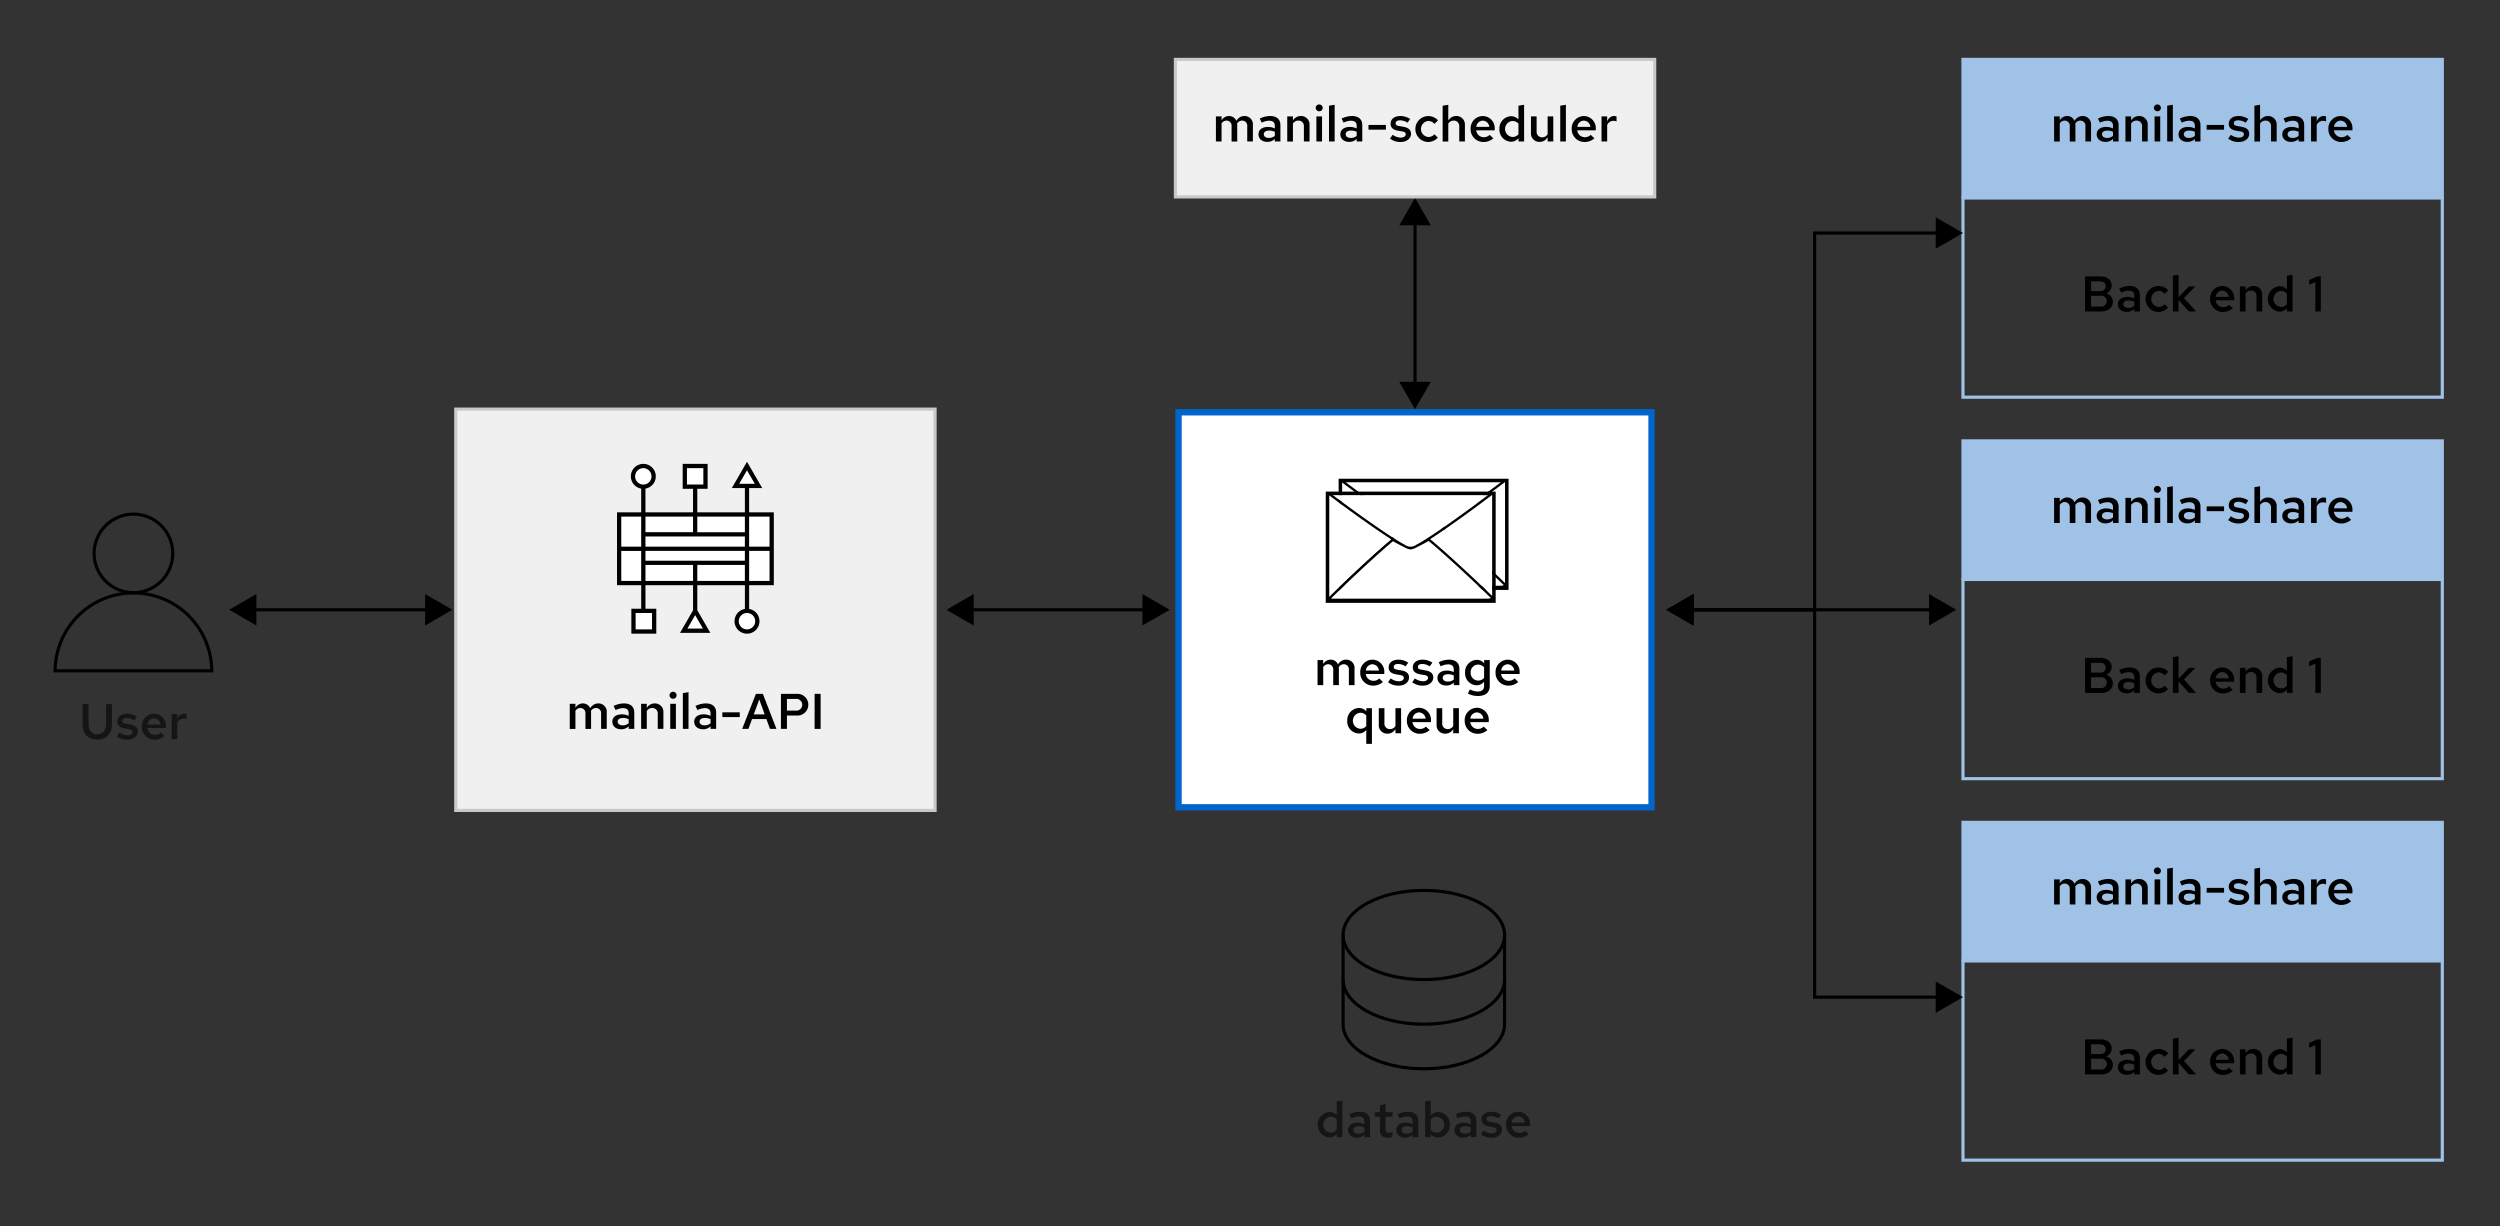 <svg id="svg2" xmlns="http://www.w3.org/2000/svg" width="279.4mm" height="137.036mm" viewBox="0 0 792 388.449">
  <rect x="0" y="0" width="792" height="388.449" fill="#333333" stroke="none"/>
  <defs>
    <style>
      .cls-1, .cls-5 {
        fill: none;
      }

      .cls-1, .cls-6 {
        stroke: #a1c2e7;
      }

      .cls-1, .cls-2, .cls-5, .cls-6 {
        stroke-miterlimit: 10;
      }

      .cls-2 {
        fill: #f0f0f0;
        stroke: #c9c9c9;
      }

      .cls-3 {
        fill: #fff;
      }

      .cls-4 {
        fill: #06c;
      }

      .cls-5 {
        stroke: #000;
      }

      .cls-6 {
        fill: #a1c2e7;
      }

      .cls-7 {
        fill: #151515;
      }
    </style>
  </defs>
  <rect class="cls-1" x="621.872" y="62.72" width="151.845" height="63.109"/>
  <rect class="cls-1" x="621.872" y="183.573" width="151.845" height="63.109"/>
  <rect class="cls-1" x="621.872" y="304.426" width="151.845" height="63.109"/>
  <rect class="cls-2" x="144.384" y="129.614" width="151.845" height="127.126"/>
  <g>
    <rect class="cls-3" x="373.362" y="130.614" width="149.845" height="125.125"/>
    <path class="cls-4" d="M522.207,131.614V254.74H374.362V131.614H522.207m2-2H372.362V256.74H524.207V129.614Z"/>
  </g>
  <g>
    <rect class="cls-3" x="217.627" y="148.311" width="5.204" height="5.204"/>
    <path class="cls-3" d="M206.407,150.912a2.6,2.6,0,1,0-2.6,2.6A2.6,2.6,0,0,0,206.407,150.912Z"/>
    <rect class="cls-3" x="204.479" y="163.659" width="15.076" height="4.957"/>
    <polygon class="cls-3" points="203.132 169.962 203.132 163.658 196.818 163.658 196.818 173.18 203.132 173.18 203.132 169.962"/>
    <rect class="cls-3" x="204.479" y="169.963" width="31.5" height="3.218"/>
    <rect class="cls-3" x="196.818" y="174.526" width="6.315" height="9.522"/>
    <rect class="cls-3" x="237.323" y="163.658" width="6.471" height="9.521"/>
    <polygon class="cls-3" points="237.325 177.634 237.325 184.048 243.795 184.048 243.795 174.526 237.325 174.526 237.325 177.634"/>
    <rect class="cls-3" x="220.902" y="163.659" width="15.076" height="4.957"/>
    <path class="cls-3" d="M234.05,196.794a2.6,2.6,0,1,0,2.6-2.6A2.605,2.605,0,0,0,234.05,196.794Z"/>
    <rect class="cls-3" x="220.902" y="178.981" width="15.076" height="5.067"/>
    <polygon class="cls-3" points="236.651 148.984 234.179 153.268 239.126 153.268 236.651 148.984"/>
    <rect class="cls-3" x="204.479" y="174.526" width="31.5" height="3.108"/>
    <rect class="cls-3" x="204.479" y="178.981" width="15.076" height="5.067"/>
    <polygon class="cls-3" points="217.756 199.15 222.703 199.15 220.23 194.865 217.756 199.15"/>
    <rect class="cls-3" x="201.359" y="194.191" width="5.204" height="5.204"/>
    <path d="M237.323,154.614h4.134l-4.806-8.322-4.806,8.322h4.133v7.7H220.9V154.86h3.274v-7.9h-7.9v7.9h3.276v7.451H204.479v-7.519a3.947,3.947,0,1,0-1.347,0v7.519h-7.66v23.083h7.66v7.45h-3.118v7.9h7.9v-7.9h-3.43v-7.451h15.075V193.3h.022l-4.154,7.194h9.61l-4.154-7.194h.021v-7.908h15.076v7.519a3.949,3.949,0,1,0,1.347,0v-7.519h7.818V162.311h-7.818Zm6.472,29.434h-6.47v-9.522h6.47Zm-6.472-20.39h6.471v9.522h-6.471Zm-1.345,0v4.957H220.9v-4.957Zm0,6.3v3.218h-31.5v-3.218Zm-18.352-16.448v-5.2h5.2v5.2Zm1.928,10.144v4.957H204.479v-4.957ZM201.2,150.912a2.6,2.6,0,1,1,2.6,2.6A2.605,2.605,0,0,1,201.2,150.912Zm-4.386,12.746h6.314v9.522h-6.314Zm0,20.39v-9.522h6.314v9.522Zm9.745,10.143v5.2h-5.2v-5.2Zm12.992-10.143H204.479v-5.067h15.076Zm3.148,15.1h-4.947l2.474-4.285Zm-18.224-21.516v-3.108h31.5v3.108Zm16.423,6.414v-5.067h15.076v5.067Zm18.35,12.746a2.6,2.6,0,1,1-2.6-2.6A2.6,2.6,0,0,1,239.252,196.794Zm-5.073-43.526,2.472-4.284,2.475,4.284Z"/>
  </g>
  <g>
    <g id="g24">
      <path id="path26" class="cls-3" d="M476.8,184.715v-31.94h-.091c-5.789,4.387-13.909,10.316-19.549,13.954,5.727,4.771,14.024,12.54,19.64,17.986"/>
    </g>
    <g id="g28">
      <path id="path30" class="cls-3" d="M446.3,166.842l.117.072c1.174.733,2.047,1.238,2.7,1.587a5.264,5.264,0,0,0,1.8.6,5.323,5.323,0,0,0,1.814-.589c.691-.363,1.625-.9,2.89-1.7.316-.2.641-.4.977-.62,5.382-3.459,13.105-9.076,18.866-13.425H426.309c5.88,4.4,13.737,10.068,19.124,13.517.3.191.589.374.871.551"/>
    </g>
    <g id="g32">
      <path id="path34" class="cls-3" d="M453.1,169.165a5.3,5.3,0,0,1-2.18.822,5.1,5.1,0,0,1-2.066-.786c-.812-.369-1.92-.939-3.474-1.824-5.729,4.783-14.033,12.628-19.626,18.108a1.841,1.841,0,0,0,.556.086H475.5a1.822,1.822,0,0,0,.882-.223c-5.609-5.442-13.969-13.274-19.711-18.057-1.449.83-2.631,1.45-3.568,1.874"/>
    </g>
    <g id="g36">
      <path id="path38" class="cls-3" d="M425.191,152.868V185c5.6-5.487,13.932-13.358,19.693-18.171-5.609-3.6-13.792-9.529-19.693-13.956"/>
    </g>
    <g id="g40">
      <path id="path42" d="M425.191,152.868c5.9,4.427,14.084,10.352,19.693,13.956-5.761,4.813-14.094,12.684-19.693,18.171Zm50.28-.093c-5.762,4.347-13.486,9.966-18.868,13.425-.334.217-.661.421-.976.62-1.264.794-2.2,1.331-2.891,1.7a3.037,3.037,0,0,1-3.615-.015c-.653-.35-1.526-.854-2.7-1.587l-.117-.072c-.28-.176-.571-.359-.869-.551-5.389-3.449-13.245-9.12-19.125-13.516Zm1.324,0v31.94c-5.614-5.446-13.912-13.215-19.64-17.986,5.641-3.639,13.761-9.567,19.549-13.954Zm-1.3,32.795H426.312a1.872,1.872,0,0,1-.556-.085c5.593-5.48,13.9-13.324,19.626-18.109,1.554.886,2.662,1.455,3.474,1.825a5.1,5.1,0,0,0,2.066.787,5.309,5.309,0,0,0,2.18-.823c.937-.423,2.119-1.044,3.568-1.875,5.742,4.784,14.1,12.617,19.711,18.059a1.832,1.832,0,0,1-.882.221M424.075,186.9h53.837V151.659H424.075Z"/>
    </g>
    <g id="g622">
      <path id="path624" class="cls-3" d="M472.716,188.8V156.856h-.091c-5.789,4.386-13.909,10.315-19.549,13.953,5.727,4.771,14.024,12.54,19.64,17.986"/>
    </g>
    <g id="g626">
      <path id="path628" class="cls-3" d="M442.223,170.922l.117.073c1.174.733,2.047,1.237,2.7,1.587a3.041,3.041,0,0,0,3.615.013c.691-.363,1.625-.9,2.89-1.7.316-.2.641-.4.977-.62,5.382-3.459,13.1-9.076,18.866-13.424H422.228c5.88,4.4,13.738,10.067,19.125,13.517q.448.285.87.55"/>
    </g>
    <g id="g630">
      <path id="path632" class="cls-3" d="M449.022,173.246a5.288,5.288,0,0,1-2.18.821,5.082,5.082,0,0,1-2.066-.786c-.812-.369-1.921-.939-3.474-1.824-5.729,4.784-14.034,12.629-19.627,18.109a1.879,1.879,0,0,0,.557.085h49.187a1.8,1.8,0,0,0,.881-.223c-5.609-5.442-13.968-13.273-19.71-18.057-1.449.83-2.631,1.45-3.568,1.875"/>
    </g>
    <g id="g634">
      <path id="path636" class="cls-3" d="M421.111,156.948v32.127c5.6-5.486,13.932-13.357,19.693-18.171-5.609-3.6-13.793-9.529-19.693-13.956"/>
    </g>
    <g id="g638">
      <path id="path640" d="M421.111,156.948c5.9,4.427,14.084,10.352,19.693,13.956-5.761,4.814-14.095,12.685-19.693,18.171Zm50.279-.092c-5.761,4.347-13.485,9.965-18.867,13.424-.335.218-.661.422-.977.62-1.263.794-2.2,1.332-2.89,1.7a3.037,3.037,0,0,1-3.615-.015c-.653-.349-1.526-.854-2.7-1.587l-.117-.072c-.28-.176-.572-.359-.869-.551-5.389-3.449-13.245-9.119-19.125-13.515Zm1.325,0V188.8c-5.614-5.446-13.912-13.215-19.64-17.986,5.64-3.638,13.76-9.567,19.549-13.953Zm-1.3,32.8H422.232a1.848,1.848,0,0,1-.557-.086c5.593-5.48,13.9-13.324,19.627-18.109,1.553.886,2.662,1.456,3.474,1.826a5.1,5.1,0,0,0,2.066.786,5.309,5.309,0,0,0,2.18-.823c.937-.423,2.119-1.043,3.568-1.874,5.742,4.783,14.1,12.616,19.71,18.058a1.826,1.826,0,0,1-.881.222m-51.425,1.326h53.838V155.739H419.994Z"/>
    </g>
  </g>
  <g>
    <path d="M180.5,222.971h1.791v1.267a2.711,2.711,0,0,1,2.363-1.394,2.5,2.5,0,0,1,2.33,1.537,2.928,2.928,0,0,1,2.632-1.537,2.631,2.631,0,0,1,2.6,2.885v5.184h-1.792v-4.8a1.607,1.607,0,0,0-1.6-1.823,1.893,1.893,0,0,0-1.6.936c.016.174.031.333.031.507v5.184h-1.791v-4.8a1.607,1.607,0,0,0-1.6-1.823,1.843,1.843,0,0,0-1.57.9v5.724H180.5Z"/>
    <path d="M193.99,228.63c0-1.427,1.157-2.33,3.028-2.33a4.909,4.909,0,0,1,2.141.491v-.872c0-1.046-.6-1.585-1.824-1.585a5.49,5.49,0,0,0-2.314.618l-.634-1.3a7.621,7.621,0,0,1,3.3-.808c2.061,0,3.25,1.046,3.25,2.885v5.184h-1.775V230.1a3.315,3.315,0,0,1-2.363.936C195.132,231.04,193.99,230.057,193.99,228.63Zm3.3,1.157a2.84,2.84,0,0,0,1.871-.649v-1.3a4.106,4.106,0,0,0-1.839-.381c-1.015,0-1.649.443-1.649,1.142C195.671,229.328,196.305,229.787,197.288,229.787Z"/>
    <path d="M203.106,222.971H204.9v1.3a2.882,2.882,0,0,1,2.521-1.427,2.672,2.672,0,0,1,2.742,2.838v5.231h-1.791v-4.725a1.711,1.711,0,0,0-1.744-1.9,2.037,2.037,0,0,0-1.728.951v5.676h-1.791Z"/>
    <path d="M212.11,220.26a1.118,1.118,0,0,1,2.236,0,1.118,1.118,0,0,1-2.236,0Zm2.014,10.653h-1.792v-7.942h1.792Z"/>
    <path d="M218.119,230.913h-1.792V219.577l1.792-.3Z"/>
    <path d="M219.926,228.63c0-1.427,1.157-2.33,3.028-2.33a4.909,4.909,0,0,1,2.141.491v-.872c0-1.046-.6-1.585-1.824-1.585a5.49,5.49,0,0,0-2.314.618l-.634-1.3a7.621,7.621,0,0,1,3.3-.808c2.061,0,3.25,1.046,3.25,2.885v5.184H225.1V230.1a3.315,3.315,0,0,1-2.363.936C221.068,231.04,219.926,230.057,219.926,228.63Zm3.3,1.157a2.838,2.838,0,0,0,1.871-.649v-1.3a4.106,4.106,0,0,0-1.839-.381c-1.015,0-1.649.443-1.649,1.142C221.607,229.328,222.241,229.787,223.224,229.787Z"/>
    <path d="M234.353,225.665v1.507h-5.517v-1.507Z"/>
    <path d="M239.473,219.815h2.2l4.3,11.1h-2.045l-1.125-3.107h-4.566l-1.142,3.107h-1.981Zm2.775,6.5-1.713-4.724-1.743,4.724Z"/>
    <path d="M247.4,219.815h4.963a3.443,3.443,0,1,1,0,6.865H249.3v4.233h-1.9Zm1.9,1.6v3.709h2.758a1.867,1.867,0,1,0,.016-3.709Z"/>
    <path d="M258.07,219.815h1.9v11.1h-1.9Z"/>
  </g>
  <g>
    <line class="cls-5" x1="79.768" y1="193.177" x2="136.135" y2="193.177"/>
    <polygon points="81.227 198.163 72.592 193.177 81.227 188.191 81.227 198.163"/>
    <polygon points="134.676 198.163 143.311 193.177 134.676 188.191 134.676 198.163"/>
  </g>
  <g>
    <line class="cls-5" x1="307.006" y1="193.177" x2="363.373" y2="193.177"/>
    <polygon points="308.465 198.163 299.83 193.177 308.465 188.191 308.465 198.163"/>
    <polygon points="361.914 198.163 370.549 193.177 361.914 188.191 361.914 198.163"/>
  </g>
  <g>
    <line class="cls-5" x1="535.064" y1="193.177" x2="612.569" y2="193.177"/>
    <polygon points="536.523 198.163 527.888 193.177 536.523 188.191 536.523 198.163"/>
    <polygon points="611.11 198.163 619.745 193.177 611.11 188.191 611.11 198.163"/>
  </g>
  <g>
    <polyline class="cls-5" points="535.064 193.177 574.88 193.177 574.88 73.817 614.697 73.817"/>
    <polygon points="536.523 198.163 527.888 193.177 536.523 188.191 536.523 198.163"/>
    <polygon points="613.238 78.802 621.872 73.817 613.238 68.831 613.238 78.802"/>
  </g>
  <g>
    <polyline class="cls-5" points="614.697 315.899 574.88 315.899 574.88 193.177 535.064 193.177"/>
    <polygon points="613.238 310.913 621.872 315.898 613.238 320.885 613.238 310.913"/>
    <polygon points="536.523 188.191 527.888 193.176 536.523 198.163 536.523 188.191"/>
  </g>
  <rect class="cls-6" x="621.872" y="18.818" width="151.845" height="43.566"/>
  <g>
    <path d="M650.734,36.883h1.792V38.15a2.709,2.709,0,0,1,2.362-1.394,2.494,2.494,0,0,1,2.33,1.537,2.93,2.93,0,0,1,2.632-1.537,2.632,2.632,0,0,1,2.6,2.885v5.184h-1.792v-4.8a1.608,1.608,0,0,0-1.6-1.823,1.894,1.894,0,0,0-1.6.936c.016.174.032.333.032.507v5.184H655.7v-4.8a1.608,1.608,0,0,0-1.6-1.823,1.842,1.842,0,0,0-1.569.9v5.723h-1.792Z"/>
    <path d="M664.226,42.542c0-1.427,1.157-2.33,3.027-2.33a4.913,4.913,0,0,1,2.141.491v-.872c0-1.046-.6-1.585-1.823-1.585a5.509,5.509,0,0,0-2.315.618l-.635-1.3a7.628,7.628,0,0,1,3.3-.808c2.062,0,3.25,1.046,3.25,2.885v5.184h-1.775v-.808a3.317,3.317,0,0,1-2.362.935C665.367,44.952,664.226,43.969,664.226,42.542Zm3.3,1.157a2.836,2.836,0,0,0,1.871-.649v-1.3a4.1,4.1,0,0,0-1.839-.381c-1.015,0-1.649.443-1.649,1.142C665.906,43.24,666.54,43.7,667.523,43.7Z"/>
    <path d="M673.341,36.883h1.792v1.3a2.881,2.881,0,0,1,2.521-1.427,2.673,2.673,0,0,1,2.743,2.838v5.231h-1.792V40.1a1.711,1.711,0,0,0-1.744-1.9,2.037,2.037,0,0,0-1.728.951v5.676h-1.792Z"/>
    <path d="M682.346,34.172a1.118,1.118,0,0,1,2.235,0,1.118,1.118,0,0,1-2.235,0Zm2.014,10.653h-1.792V36.883h1.792Z"/>
    <path d="M688.355,44.825h-1.792V33.489l1.792-.3Z"/>
    <path d="M690.162,42.542c0-1.427,1.158-2.33,3.028-2.33a4.905,4.905,0,0,1,2.14.491v-.872c0-1.046-.6-1.585-1.823-1.585a5.505,5.505,0,0,0-2.314.618l-.635-1.3a7.622,7.622,0,0,1,3.3-.808c2.061,0,3.25,1.046,3.25,2.885v5.184H695.33v-.808a3.316,3.316,0,0,1-2.362.935C691.3,44.952,690.162,43.969,690.162,42.542Zm3.3,1.157a2.836,2.836,0,0,0,1.871-.649v-1.3a4.1,4.1,0,0,0-1.838-.381c-1.015,0-1.65.443-1.65,1.142C691.842,43.24,692.477,43.7,693.459,43.7Z"/>
    <path d="M704.588,39.577v1.507h-5.517V39.577Z"/>
    <path d="M706.728,42.7a4.578,4.578,0,0,0,2.553.9c.951,0,1.6-.427,1.6-1.062,0-.491-.333-.761-1.094-.9l-1.411-.239c-1.538-.285-2.3-1-2.3-2.187,0-1.49,1.221-2.457,3.076-2.457a5.589,5.589,0,0,1,3.123.951l-.84,1.173a4.336,4.336,0,0,0-2.395-.761c-.824,0-1.363.349-1.363.936,0,.507.286.728,1.126.872l1.4.253c1.584.3,2.345,1.031,2.345,2.219,0,1.459-1.394,2.584-3.234,2.584a5.319,5.319,0,0,1-3.424-1.078Z"/>
    <path d="M714.2,33.489l1.792-.3v4.995a2.88,2.88,0,0,1,2.52-1.427,2.673,2.673,0,0,1,2.743,2.838v5.231h-1.792V40.1a1.71,1.71,0,0,0-1.744-1.9,2.034,2.034,0,0,0-1.727.951v5.676H714.2Z"/>
    <path d="M723.026,42.542c0-1.427,1.157-2.33,3.027-2.33a4.913,4.913,0,0,1,2.141.491v-.872c0-1.046-.6-1.585-1.824-1.585a5.505,5.505,0,0,0-2.314.618l-.635-1.3a7.628,7.628,0,0,1,3.3-.808c2.062,0,3.25,1.046,3.25,2.885v5.184h-1.775v-.808a3.318,3.318,0,0,1-2.363.935C724.166,44.952,723.026,43.969,723.026,42.542Zm3.3,1.157a2.838,2.838,0,0,0,1.871-.649v-1.3a4.106,4.106,0,0,0-1.839-.381c-1.015,0-1.65.443-1.65,1.142C724.705,43.24,725.34,43.7,726.323,43.7Z"/>
    <path d="M732.141,36.883h1.792V38.61a2.356,2.356,0,0,1,2.187-1.871,2.152,2.152,0,0,1,.778.159v1.57a2.527,2.527,0,0,0-.984-.191,2.18,2.18,0,0,0-1.981,1.317v5.231h-1.792Z"/>
    <path d="M741.669,44.983a4.037,4.037,0,0,1-4.043-4.122,3.911,3.911,0,0,1,3.868-4.1,3.812,3.812,0,0,1,3.758,4.09v.444h-5.866a2.426,2.426,0,0,0,2.378,2.172,2.584,2.584,0,0,0,1.887-.745l1.173,1.094A4.594,4.594,0,0,1,741.669,44.983ZM739.417,40.2h4.139a2.174,2.174,0,0,0-2.077-1.982A2.135,2.135,0,0,0,739.417,40.2Z"/>
  </g>
  <g>
    <line class="cls-5" x1="448.285" y1="122.438" x2="448.285" y2="69.896"/>
    <polygon points="453.271 120.979 448.285 129.614 443.299 120.979 453.271 120.979"/>
    <polygon points="453.271 71.355 448.285 62.72 443.299 71.355 453.271 71.355"/>
  </g>
  <g>
    <rect class="cls-2" x="372.362" y="18.818" width="151.845" height="43.566"/>
    <g>
      <path d="M385.2,36.882h1.792v1.267a2.708,2.708,0,0,1,2.362-1.394,2.5,2.5,0,0,1,2.33,1.537,2.929,2.929,0,0,1,2.632-1.537,2.631,2.631,0,0,1,2.6,2.885v5.184h-1.792v-4.8a1.608,1.608,0,0,0-1.6-1.824,1.893,1.893,0,0,0-1.6.936c.016.174.032.333.032.507v5.184H390.16v-4.8a1.608,1.608,0,0,0-1.6-1.824,1.842,1.842,0,0,0-1.569.9v5.723H385.2Z"/>
      <path d="M398.689,42.541c0-1.427,1.157-2.33,3.027-2.33a4.913,4.913,0,0,1,2.141.491V39.83c0-1.046-.6-1.585-1.823-1.585a5.509,5.509,0,0,0-2.315.618l-.635-1.3a7.628,7.628,0,0,1,3.3-.808c2.062,0,3.25,1.046,3.25,2.885v5.184h-1.775v-.808a3.318,3.318,0,0,1-2.363.935C399.829,44.951,398.689,43.968,398.689,42.541Zm3.3,1.157a2.836,2.836,0,0,0,1.871-.649v-1.3a4.106,4.106,0,0,0-1.839-.381c-1.015,0-1.65.444-1.65,1.142C400.368,43.239,401,43.7,401.986,43.7Z"/>
      <path d="M407.8,36.882H409.6v1.3a2.881,2.881,0,0,1,2.521-1.427,2.673,2.673,0,0,1,2.743,2.838v5.231h-1.792V40.1a1.711,1.711,0,0,0-1.744-1.9,2.037,2.037,0,0,0-1.728.951v5.676H407.8Z"/>
      <path d="M416.809,34.17a1.118,1.118,0,0,1,2.235,0,1.118,1.118,0,0,1-2.235,0Zm2.014,10.654h-1.792V36.882h1.792Z"/>
      <path d="M422.818,44.824h-1.792V33.488l1.792-.3Z"/>
      <path d="M424.625,42.541c0-1.427,1.158-2.33,3.028-2.33a4.908,4.908,0,0,1,2.14.491V39.83c0-1.046-.6-1.585-1.823-1.585a5.505,5.505,0,0,0-2.314.618l-.635-1.3a7.622,7.622,0,0,1,3.3-.808c2.061,0,3.25,1.046,3.25,2.885v5.184h-1.776v-.808a3.317,3.317,0,0,1-2.362.935C425.766,44.951,424.625,43.968,424.625,42.541Zm3.3,1.157a2.836,2.836,0,0,0,1.871-.649v-1.3a4.1,4.1,0,0,0-1.839-.381c-1.014,0-1.649.444-1.649,1.142C426.305,43.239,426.94,43.7,427.922,43.7Z"/>
      <path d="M439.051,39.576v1.507h-5.517V39.576Z"/>
      <path d="M441.191,42.7a4.58,4.58,0,0,0,2.552.9c.952,0,1.6-.428,1.6-1.063,0-.491-.333-.761-1.094-.9L442.84,41.4c-1.538-.285-2.3-1-2.3-2.187,0-1.49,1.221-2.457,3.076-2.457a5.589,5.589,0,0,1,3.123.951l-.84,1.173a4.336,4.336,0,0,0-2.395-.761c-.824,0-1.363.349-1.363.936,0,.507.286.728,1.126.872l1.4.253c1.585.3,2.346,1.031,2.346,2.219,0,1.459-1.394,2.584-3.234,2.584a5.319,5.319,0,0,1-3.424-1.078Z"/>
      <path d="M454.412,42.525l1.079,1.079a4.133,4.133,0,0,1-3.108,1.378,4.107,4.107,0,0,1,0-8.211,4.278,4.278,0,0,1,3.171,1.332l-1.109,1.157a2.628,2.628,0,0,0-2-.936,2.548,2.548,0,0,0,.047,5.073A2.438,2.438,0,0,0,454.412,42.525Z"/>
      <path d="M457.029,33.488l1.792-.3v4.994a2.88,2.88,0,0,1,2.52-1.427,2.673,2.673,0,0,1,2.743,2.838v5.231h-1.792V40.1a1.71,1.71,0,0,0-1.744-1.9,2.034,2.034,0,0,0-1.727.951v5.676h-1.792Z"/>
      <path d="M469.934,44.982a4.036,4.036,0,0,1-4.043-4.122,3.911,3.911,0,0,1,3.868-4.1,3.812,3.812,0,0,1,3.758,4.09v.444h-5.866a2.426,2.426,0,0,0,2.378,2.172,2.58,2.58,0,0,0,1.886-.745l1.173,1.094A4.593,4.593,0,0,1,469.934,44.982ZM467.683,40.2h4.138a2.174,2.174,0,0,0-2.078-1.982A2.133,2.133,0,0,0,467.683,40.2Z"/>
      <path d="M481.062,43.762A3.055,3.055,0,0,1,478.62,44.9a3.811,3.811,0,0,1-3.6-4.043,3.848,3.848,0,0,1,3.71-4.042,3.03,3.03,0,0,1,2.314,1.046V33.488l1.792-.3V44.824h-1.776Zm-1.9-.365a2.376,2.376,0,0,0,1.886-.872V39.181a2.464,2.464,0,0,0-1.886-.857,2.543,2.543,0,0,0,0,5.073Z"/>
      <path d="M486.8,41.605a1.711,1.711,0,0,0,1.744,1.9,2,2,0,0,0,1.744-.984V36.882h1.791v7.942h-1.791V43.509a2.907,2.907,0,0,1-2.537,1.442,2.664,2.664,0,0,1-2.742-2.838V36.882H486.8Z"/>
      <path d="M496.076,44.824h-1.792V33.488l1.792-.3Z"/>
      <path d="M501.957,44.982a4.037,4.037,0,0,1-4.043-4.122,3.912,3.912,0,0,1,3.869-4.1,3.812,3.812,0,0,1,3.757,4.09v.444h-5.866a2.426,2.426,0,0,0,2.378,2.172,2.584,2.584,0,0,0,1.887-.745l1.173,1.094A4.594,4.594,0,0,1,501.957,44.982ZM499.706,40.2h4.138a2.174,2.174,0,0,0-2.077-1.982A2.133,2.133,0,0,0,499.706,40.2Z"/>
      <path d="M507.363,36.882h1.792v1.727a2.355,2.355,0,0,1,2.187-1.871,2.142,2.142,0,0,1,.777.159v1.57a2.526,2.526,0,0,0-.983-.191,2.18,2.18,0,0,0-1.981,1.317v5.231h-1.792Z"/>
    </g>
  </g>
  <g>
    <path d="M665.479,87.568c2.093,0,3.5,1.173,3.5,2.917a2.658,2.658,0,0,1-1.776,2.457,2.776,2.776,0,0,1,2.157,2.632c0,1.839-1.475,3.092-3.662,3.092h-5.153v-11.1Zm-3.028,1.554v3.107h2.837c1.094,0,1.791-.6,1.791-1.553s-.7-1.554-1.791-1.554Zm4.994,6.278a1.731,1.731,0,0,0-1.966-1.7h-3.028v3.408h3.028A1.743,1.743,0,0,0,667.445,95.4Z"/>
    <path d="M670.964,96.383c0-1.427,1.157-2.33,3.028-2.33a4.908,4.908,0,0,1,2.14.491v-.872c0-1.046-.6-1.585-1.823-1.585a5.494,5.494,0,0,0-2.315.618l-.634-1.3a7.622,7.622,0,0,1,3.3-.808c2.061,0,3.25,1.046,3.25,2.884v5.185h-1.776v-.809a3.314,3.314,0,0,1-2.362.936C672.105,98.793,670.964,97.81,670.964,96.383Zm3.3,1.157a2.836,2.836,0,0,0,1.871-.649v-1.3a4.1,4.1,0,0,0-1.839-.381c-1.014,0-1.649.443-1.649,1.142C672.644,97.081,673.279,97.54,674.261,97.54Z"/>
    <path d="M685.755,96.367l1.078,1.078a4.126,4.126,0,0,1-3.107,1.379,4.107,4.107,0,0,1,0-8.212,4.282,4.282,0,0,1,3.171,1.332l-1.11,1.158a2.623,2.623,0,0,0-2-.936,2.548,2.548,0,0,0,.048,5.073A2.438,2.438,0,0,0,685.755,96.367Z"/>
    <path d="M688.37,87.33l1.792-.3v7.087l3.3-3.392h2.045L691.874,94.4l3.853,4.265h-2.3L690.162,95v3.662H688.37Z"/>
    <path d="M704.193,98.824A4.036,4.036,0,0,1,700.15,94.7a3.911,3.911,0,0,1,3.868-4.105,3.812,3.812,0,0,1,3.758,4.09v.444H701.91a2.426,2.426,0,0,0,2.377,2.172,2.581,2.581,0,0,0,1.887-.745l1.173,1.093A4.59,4.59,0,0,1,704.193,98.824Zm-2.252-4.787h4.138A2.173,2.173,0,0,0,704,92.055,2.135,2.135,0,0,0,701.941,94.037Z"/>
    <path d="M709.6,90.724h1.792v1.3a2.882,2.882,0,0,1,2.52-1.426,2.673,2.673,0,0,1,2.744,2.838v5.231h-1.792V93.941a1.711,1.711,0,0,0-1.744-1.9,2.037,2.037,0,0,0-1.728.951v5.676H709.6Z"/>
    <path d="M724.5,97.6a3.055,3.055,0,0,1-2.441,1.141,4.064,4.064,0,0,1,.111-8.085,3.032,3.032,0,0,1,2.315,1.046V87.33l1.792-.3V98.666H724.5Zm-1.9-.365a2.378,2.378,0,0,0,1.887-.872V93.022a2.465,2.465,0,0,0-1.887-.856,2.543,2.543,0,0,0,0,5.073Z"/>
    <path d="M735.233,98.666h-1.728v-9.29l-1.966.855V88.694l2.6-1.126h1.094Z"/>
  </g>
  <rect class="cls-6" x="621.872" y="139.671" width="151.845" height="43.566"/>
  <g>
    <path d="M650.734,157.735h1.792V159a2.71,2.71,0,0,1,2.362-1.395,2.5,2.5,0,0,1,2.33,1.538,2.931,2.931,0,0,1,2.632-1.538,2.632,2.632,0,0,1,2.6,2.885v5.185h-1.792v-4.8a1.608,1.608,0,0,0-1.6-1.823,1.893,1.893,0,0,0-1.6.935c.016.174.032.333.032.507v5.185H655.7v-4.8a1.608,1.608,0,0,0-1.6-1.823,1.843,1.843,0,0,0-1.569.9v5.724h-1.792Z"/>
    <path d="M664.226,163.4c0-1.427,1.157-2.331,3.027-2.331a4.914,4.914,0,0,1,2.141.492v-.872c0-1.046-.6-1.585-1.823-1.585a5.494,5.494,0,0,0-2.315.618l-.635-1.3a7.616,7.616,0,0,1,3.3-.809c2.062,0,3.25,1.046,3.25,2.885v5.185h-1.775v-.809a3.314,3.314,0,0,1-2.362.936C665.367,165.805,664.226,164.821,664.226,163.4Zm3.3,1.157a2.832,2.832,0,0,0,1.871-.65v-1.3a4.1,4.1,0,0,0-1.839-.381c-1.015,0-1.649.443-1.649,1.141C665.906,164.093,666.54,164.552,667.523,164.552Z"/>
    <path d="M673.341,157.735h1.792v1.3a2.883,2.883,0,0,1,2.521-1.427,2.673,2.673,0,0,1,2.743,2.838v5.232h-1.792v-4.725a1.711,1.711,0,0,0-1.744-1.9,2.037,2.037,0,0,0-1.728.951v5.676h-1.792Z"/>
    <path d="M682.346,155.023a1.118,1.118,0,0,1,2.235,0,1.118,1.118,0,0,1-2.235,0Zm2.014,10.655h-1.792v-7.943h1.792Z"/>
    <path d="M688.355,165.678h-1.792V154.342l1.792-.3Z"/>
    <path d="M690.162,163.4c0-1.427,1.158-2.331,3.028-2.331a4.907,4.907,0,0,1,2.14.492v-.872c0-1.046-.6-1.585-1.823-1.585a5.49,5.49,0,0,0-2.314.618l-.635-1.3a7.61,7.61,0,0,1,3.3-.809c2.061,0,3.25,1.046,3.25,2.885v5.185H695.33v-.809a3.312,3.312,0,0,1-2.362.936C691.3,165.805,690.162,164.821,690.162,163.4Zm3.3,1.157a2.832,2.832,0,0,0,1.871-.65v-1.3a4.1,4.1,0,0,0-1.838-.381c-1.015,0-1.65.443-1.65,1.141C691.842,164.093,692.477,164.552,693.459,164.552Z"/>
    <path d="M704.588,160.43v1.507h-5.517V160.43Z"/>
    <path d="M706.728,163.554a4.585,4.585,0,0,0,2.553.9c.951,0,1.6-.428,1.6-1.062,0-.492-.333-.761-1.094-.9l-1.411-.238c-1.538-.285-2.3-1-2.3-2.188,0-1.49,1.221-2.457,3.076-2.457a5.582,5.582,0,0,1,3.123.952l-.84,1.172a4.342,4.342,0,0,0-2.395-.76c-.824,0-1.363.348-1.363.935,0,.507.286.729,1.126.872l1.4.253c1.584.3,2.345,1.031,2.345,2.22,0,1.459-1.394,2.584-3.234,2.584a5.325,5.325,0,0,1-3.424-1.078Z"/>
    <path d="M714.2,154.342l1.792-.3v4.994a2.882,2.882,0,0,1,2.52-1.427,2.673,2.673,0,0,1,2.743,2.838v5.232h-1.792v-4.725a1.71,1.71,0,0,0-1.744-1.9,2.034,2.034,0,0,0-1.727.951v5.676H714.2Z"/>
    <path d="M723.026,163.4c0-1.427,1.157-2.331,3.027-2.331a4.914,4.914,0,0,1,2.141.492v-.872c0-1.046-.6-1.585-1.824-1.585a5.49,5.49,0,0,0-2.314.618l-.635-1.3a7.616,7.616,0,0,1,3.3-.809c2.062,0,3.25,1.046,3.25,2.885v5.185h-1.775v-.809a3.315,3.315,0,0,1-2.363.936C724.166,165.805,723.026,164.821,723.026,163.4Zm3.3,1.157a2.834,2.834,0,0,0,1.871-.65v-1.3a4.106,4.106,0,0,0-1.839-.381c-1.015,0-1.65.443-1.65,1.141C724.705,164.093,725.34,164.552,726.323,164.552Z"/>
    <path d="M732.141,157.735h1.792v1.728a2.354,2.354,0,0,1,2.187-1.871,2.131,2.131,0,0,1,.778.159v1.569a2.527,2.527,0,0,0-.984-.19,2.179,2.179,0,0,0-1.981,1.316v5.232h-1.792Z"/>
    <path d="M741.669,165.836a4.037,4.037,0,0,1-4.043-4.122,3.912,3.912,0,0,1,3.868-4.106,3.813,3.813,0,0,1,3.758,4.09v.445h-5.866a2.426,2.426,0,0,0,2.378,2.171,2.58,2.58,0,0,0,1.887-.745l1.173,1.094A4.59,4.59,0,0,1,741.669,165.836Zm-2.252-4.787h4.139a2.175,2.175,0,0,0-2.077-1.983A2.136,2.136,0,0,0,739.417,161.049Z"/>
  </g>
  <g>
    <path d="M665.479,208.421c2.093,0,3.5,1.173,3.5,2.917a2.659,2.659,0,0,1-1.776,2.457,2.776,2.776,0,0,1,2.157,2.632c0,1.839-1.475,3.092-3.662,3.092h-5.153v-11.1Zm-3.028,1.554v3.107h2.837c1.094,0,1.791-.6,1.791-1.554s-.7-1.553-1.791-1.553Zm4.994,6.278a1.731,1.731,0,0,0-1.966-1.7h-3.028v3.408h3.028A1.743,1.743,0,0,0,667.445,216.253Z"/>
    <path d="M670.964,217.235c0-1.426,1.157-2.33,3.028-2.33a4.908,4.908,0,0,1,2.14.491v-.872c0-1.045-.6-1.585-1.823-1.585a5.5,5.5,0,0,0-2.315.619l-.634-1.3a7.61,7.61,0,0,1,3.3-.809c2.061,0,3.25,1.046,3.25,2.885v5.185h-1.776v-.809a3.318,3.318,0,0,1-2.362.936C672.105,219.646,670.964,218.662,670.964,217.235Zm3.3,1.158a2.832,2.832,0,0,0,1.871-.65v-1.3a4.114,4.114,0,0,0-1.839-.381c-1.014,0-1.649.444-1.649,1.142C672.644,217.934,673.279,218.393,674.261,218.393Z"/>
    <path d="M685.755,217.22l1.078,1.078a4.13,4.13,0,0,1-3.107,1.379,4.107,4.107,0,0,1,0-8.212A4.278,4.278,0,0,1,686.9,212.8l-1.11,1.157a2.625,2.625,0,0,0-2-.935,2.548,2.548,0,0,0,.048,5.073A2.441,2.441,0,0,0,685.755,217.22Z"/>
    <path d="M688.37,208.183l1.792-.3v7.087l3.3-3.393h2.045l-3.631,3.678,3.853,4.265h-2.3l-3.266-3.663v3.663H688.37Z"/>
    <path d="M704.193,219.677a4.037,4.037,0,0,1-4.043-4.122,3.912,3.912,0,0,1,3.868-4.106,3.813,3.813,0,0,1,3.758,4.09v.444H701.91a2.426,2.426,0,0,0,2.377,2.172,2.577,2.577,0,0,0,1.887-.745l1.173,1.094A4.594,4.594,0,0,1,704.193,219.677Zm-2.252-4.787h4.138A2.174,2.174,0,0,0,704,212.907,2.135,2.135,0,0,0,701.941,214.89Z"/>
    <path d="M709.6,211.576h1.792v1.3a2.881,2.881,0,0,1,2.52-1.427,2.673,2.673,0,0,1,2.744,2.838v5.232h-1.792v-4.725a1.711,1.711,0,0,0-1.744-1.9,2.037,2.037,0,0,0-1.728.951v5.676H709.6Z"/>
    <path d="M724.5,218.456a3.053,3.053,0,0,1-2.441,1.142,4.064,4.064,0,0,1,.111-8.085,3.032,3.032,0,0,1,2.315,1.046v-4.376l1.792-.3v11.637H724.5Zm-1.9-.364a2.381,2.381,0,0,0,1.887-.872v-3.345a2.465,2.465,0,0,0-1.887-.856,2.543,2.543,0,0,0,0,5.073Z"/>
    <path d="M735.233,219.519h-1.728v-9.29l-1.966.855v-1.537l2.6-1.126h1.094Z"/>
  </g>
  <rect class="cls-6" x="621.872" y="260.524" width="151.845" height="43.566"/>
  <g>
    <path d="M650.734,278.588h1.792v1.267a2.711,2.711,0,0,1,2.362-1.394,2.494,2.494,0,0,1,2.33,1.537,2.93,2.93,0,0,1,2.632-1.537,2.632,2.632,0,0,1,2.6,2.885v5.184h-1.792v-4.8a1.608,1.608,0,0,0-1.6-1.824,1.894,1.894,0,0,0-1.6.936c.016.174.032.333.032.507v5.184H655.7v-4.8a1.608,1.608,0,0,0-1.6-1.824,1.842,1.842,0,0,0-1.569.9v5.723h-1.792Z"/>
    <path d="M664.226,284.247c0-1.427,1.157-2.33,3.027-2.33a4.913,4.913,0,0,1,2.141.491v-.872c0-1.046-.6-1.585-1.823-1.585a5.509,5.509,0,0,0-2.315.618l-.635-1.3a7.616,7.616,0,0,1,3.3-.809c2.062,0,3.25,1.046,3.25,2.885v5.184h-1.775v-.808a3.317,3.317,0,0,1-2.362.935C665.367,286.657,664.226,285.674,664.226,284.247Zm3.3,1.157a2.836,2.836,0,0,0,1.871-.649v-1.3a4.117,4.117,0,0,0-1.839-.381c-1.015,0-1.649.444-1.649,1.142C665.906,284.945,666.54,285.4,667.523,285.4Z"/>
    <path d="M673.341,278.588h1.792v1.3a2.881,2.881,0,0,1,2.521-1.427A2.673,2.673,0,0,1,680.4,281.3v5.231h-1.792v-4.724a1.711,1.711,0,0,0-1.744-1.9,2.037,2.037,0,0,0-1.728.951v5.676h-1.792Z"/>
    <path d="M682.346,275.877a1.118,1.118,0,0,1,2.235,0,1.118,1.118,0,0,1-2.235,0Zm2.014,10.653h-1.792v-7.942h1.792Z"/>
    <path d="M688.355,286.53h-1.792V275.194l1.792-.3Z"/>
    <path d="M690.162,284.247c0-1.427,1.158-2.33,3.028-2.33a4.905,4.905,0,0,1,2.14.491v-.872c0-1.046-.6-1.585-1.823-1.585a5.505,5.505,0,0,0-2.314.618l-.635-1.3a7.61,7.61,0,0,1,3.3-.809c2.061,0,3.25,1.046,3.25,2.885v5.184H695.33v-.808a3.316,3.316,0,0,1-2.362.935C691.3,286.657,690.162,285.674,690.162,284.247Zm3.3,1.157a2.836,2.836,0,0,0,1.871-.649v-1.3a4.113,4.113,0,0,0-1.838-.381c-1.015,0-1.65.444-1.65,1.142C691.842,284.945,692.477,285.4,693.459,285.4Z"/>
    <path d="M704.588,281.282v1.507h-5.517v-1.507Z"/>
    <path d="M706.728,284.406a4.58,4.58,0,0,0,2.553.9c.951,0,1.6-.428,1.6-1.063,0-.491-.333-.761-1.094-.9l-1.411-.239c-1.538-.285-2.3-1-2.3-2.187,0-1.49,1.221-2.457,3.076-2.457a5.589,5.589,0,0,1,3.123.951l-.84,1.173a4.344,4.344,0,0,0-2.395-.761c-.824,0-1.363.349-1.363.936,0,.507.286.728,1.126.872l1.4.253c1.584.3,2.345,1.031,2.345,2.219,0,1.459-1.394,2.584-3.234,2.584a5.319,5.319,0,0,1-3.424-1.078Z"/>
    <path d="M714.2,275.194l1.792-.3v4.994a2.88,2.88,0,0,1,2.52-1.427,2.673,2.673,0,0,1,2.743,2.838v5.231h-1.792v-4.724a1.71,1.71,0,0,0-1.744-1.9,2.034,2.034,0,0,0-1.727.951v5.676H714.2Z"/>
    <path d="M723.026,284.247c0-1.427,1.157-2.33,3.027-2.33a4.913,4.913,0,0,1,2.141.491v-.872c0-1.046-.6-1.585-1.824-1.585a5.505,5.505,0,0,0-2.314.618l-.635-1.3a7.616,7.616,0,0,1,3.3-.809c2.062,0,3.25,1.046,3.25,2.885v5.184h-1.775v-.808a3.318,3.318,0,0,1-2.363.935C724.166,286.657,723.026,285.674,723.026,284.247Zm3.3,1.157a2.838,2.838,0,0,0,1.871-.649v-1.3a4.12,4.12,0,0,0-1.839-.381c-1.015,0-1.65.444-1.65,1.142C724.705,284.945,725.34,285.4,726.323,285.4Z"/>
    <path d="M732.141,278.588h1.792v1.727a2.356,2.356,0,0,1,2.187-1.871,2.132,2.132,0,0,1,.778.16v1.569a2.527,2.527,0,0,0-.984-.191,2.18,2.18,0,0,0-1.981,1.317v5.231h-1.792Z"/>
    <path d="M741.669,286.688a4.037,4.037,0,0,1-4.043-4.122,3.911,3.911,0,0,1,3.868-4.1,3.812,3.812,0,0,1,3.758,4.09V283h-5.866a2.426,2.426,0,0,0,2.378,2.172,2.584,2.584,0,0,0,1.887-.745l1.173,1.094A4.594,4.594,0,0,1,741.669,286.688Zm-2.252-4.787h4.139a2.175,2.175,0,0,0-2.077-1.982A2.135,2.135,0,0,0,739.417,281.9Z"/>
  </g>
  <g>
    <path d="M665.479,329.274c2.093,0,3.5,1.173,3.5,2.917a2.658,2.658,0,0,1-1.776,2.457,2.777,2.777,0,0,1,2.157,2.632c0,1.839-1.475,3.092-3.662,3.092h-5.153v-11.1Zm-3.028,1.554v3.108h2.837c1.094,0,1.791-.6,1.791-1.554s-.7-1.554-1.791-1.554Zm4.994,6.278a1.731,1.731,0,0,0-1.966-1.7h-3.028v3.408h3.028A1.743,1.743,0,0,0,667.445,337.106Z"/>
    <path d="M670.964,338.089c0-1.427,1.157-2.33,3.028-2.33a4.908,4.908,0,0,1,2.14.491v-.872c0-1.046-.6-1.585-1.823-1.585a5.494,5.494,0,0,0-2.315.618l-.634-1.3a7.622,7.622,0,0,1,3.3-.808c2.061,0,3.25,1.046,3.25,2.885v5.184h-1.776v-.809a3.314,3.314,0,0,1-2.362.936C672.105,340.5,670.964,339.516,670.964,338.089Zm3.3,1.157a2.836,2.836,0,0,0,1.871-.649v-1.3a4.1,4.1,0,0,0-1.839-.381c-1.014,0-1.649.443-1.649,1.142C672.644,338.787,673.279,339.246,674.261,339.246Z"/>
    <path d="M685.755,338.073l1.078,1.078a4.126,4.126,0,0,1-3.107,1.379,4.107,4.107,0,0,1,0-8.212,4.282,4.282,0,0,1,3.171,1.332l-1.11,1.158a2.623,2.623,0,0,0-2-.936,2.548,2.548,0,0,0,.048,5.073A2.438,2.438,0,0,0,685.755,338.073Z"/>
    <path d="M688.37,329.036l1.792-.3v7.087l3.3-3.392h2.045l-3.631,3.677,3.853,4.265h-2.3l-3.266-3.662v3.662H688.37Z"/>
    <path d="M704.193,340.53a4.036,4.036,0,0,1-4.043-4.122,3.911,3.911,0,0,1,3.868-4.105,3.812,3.812,0,0,1,3.758,4.09v.444H701.91a2.426,2.426,0,0,0,2.377,2.172,2.581,2.581,0,0,0,1.887-.745l1.173,1.093A4.59,4.59,0,0,1,704.193,340.53Zm-2.252-4.787h4.138A2.173,2.173,0,0,0,704,333.761,2.135,2.135,0,0,0,701.941,335.743Z"/>
    <path d="M709.6,332.43h1.792v1.3a2.882,2.882,0,0,1,2.52-1.426,2.673,2.673,0,0,1,2.744,2.838v5.231h-1.792v-4.725a1.711,1.711,0,0,0-1.744-1.9,2.037,2.037,0,0,0-1.728.951v5.676H709.6Z"/>
    <path d="M724.5,339.31a3.055,3.055,0,0,1-2.441,1.141,4.064,4.064,0,0,1,.111-8.085,3.032,3.032,0,0,1,2.315,1.046v-4.376l1.792-.3v11.637H724.5Zm-1.9-.365a2.378,2.378,0,0,0,1.887-.872v-3.344a2.463,2.463,0,0,0-1.887-.857,2.543,2.543,0,0,0,0,5.073Z"/>
    <path d="M735.233,340.372h-1.728v-9.29l-1.966.856V330.4l2.6-1.126h1.094Z"/>
  </g>
  <g>
    <path d="M417.4,209.107h1.792v1.268a2.71,2.71,0,0,1,2.362-1.4,2.5,2.5,0,0,1,2.33,1.538,2.931,2.931,0,0,1,2.632-1.538,2.632,2.632,0,0,1,2.6,2.885v5.185h-1.792v-4.8a1.608,1.608,0,0,0-1.6-1.823,1.893,1.893,0,0,0-1.6.935c.016.174.032.333.032.507v5.185h-1.791v-4.8a1.608,1.608,0,0,0-1.6-1.823,1.843,1.843,0,0,0-1.569.9v5.724H417.4Z"/>
    <path d="M434.965,217.208a4.037,4.037,0,0,1-4.043-4.122,3.912,3.912,0,0,1,3.868-4.106,3.813,3.813,0,0,1,3.758,4.09v.445h-5.866a2.426,2.426,0,0,0,2.378,2.172,2.581,2.581,0,0,0,1.887-.746l1.172,1.094A4.586,4.586,0,0,1,434.965,217.208Zm-2.251-4.787h4.138a2.175,2.175,0,0,0-2.077-1.983A2.134,2.134,0,0,0,432.714,212.421Z"/>
    <path d="M440.577,214.926a4.585,4.585,0,0,0,2.552.9c.951,0,1.6-.428,1.6-1.062,0-.492-.333-.761-1.094-.9l-1.411-.238c-1.538-.285-2.3-1-2.3-2.187,0-1.491,1.221-2.458,3.075-2.458a5.577,5.577,0,0,1,3.123.952l-.84,1.172a4.339,4.339,0,0,0-2.393-.76c-.825,0-1.364.348-1.364.935,0,.507.286.729,1.126.872l1.395.253c1.585.3,2.346,1.032,2.346,2.22,0,1.459-1.395,2.584-3.235,2.584a5.324,5.324,0,0,1-3.423-1.078Z"/>
    <path d="M448.234,214.926a4.585,4.585,0,0,0,2.552.9c.952,0,1.6-.428,1.6-1.062,0-.492-.333-.761-1.094-.9l-1.411-.238c-1.538-.285-2.3-1-2.3-2.187,0-1.491,1.221-2.458,3.076-2.458a5.582,5.582,0,0,1,3.123.952l-.84,1.172a4.345,4.345,0,0,0-2.395-.76c-.824,0-1.363.348-1.363.935,0,.507.286.729,1.126.872l1.4.253c1.585.3,2.346,1.032,2.346,2.22,0,1.459-1.394,2.584-3.234,2.584a5.325,5.325,0,0,1-3.424-1.078Z"/>
    <path d="M455.384,214.767c0-1.427,1.157-2.33,3.027-2.33a4.909,4.909,0,0,1,2.141.491v-.872c0-1.046-.6-1.585-1.823-1.585a5.494,5.494,0,0,0-2.315.618l-.634-1.3a7.609,7.609,0,0,1,3.3-.809c2.062,0,3.25,1.046,3.25,2.885v5.185h-1.775v-.809a3.314,3.314,0,0,1-2.362.936C456.525,217.177,455.384,216.193,455.384,214.767Zm3.3,1.157a2.832,2.832,0,0,0,1.871-.65v-1.3a4.1,4.1,0,0,0-1.839-.381c-1.014,0-1.649.443-1.649,1.141C457.064,215.465,457.7,215.924,458.681,215.924Z"/>
    <path d="M464.135,213.07a3.833,3.833,0,0,1,3.71-4.026,2.986,2.986,0,0,1,2.33,1.078v-1.015h1.777v8.212c0,2.045-1.333,3.171-3.743,3.171a6.891,6.891,0,0,1-3.186-.761l.635-1.332a5.4,5.4,0,0,0,2.472.682c1.332,0,2.03-.6,2.03-1.76v-1.347a3.085,3.085,0,0,1-2.426,1.126A3.807,3.807,0,0,1,464.135,213.07Zm4.138,2.537a2.378,2.378,0,0,0,1.887-.872v-3.329a2.465,2.465,0,0,0-1.887-.856,2.37,2.37,0,0,0-2.363,2.52A2.4,2.4,0,0,0,468.273,215.607Z"/>
    <path d="M477.832,217.208a4.037,4.037,0,0,1-4.043-4.122,3.912,3.912,0,0,1,3.869-4.106,3.813,3.813,0,0,1,3.757,4.09v.445h-5.866a2.426,2.426,0,0,0,2.378,2.172,2.581,2.581,0,0,0,1.887-.746l1.173,1.094A4.59,4.59,0,0,1,477.832,217.208Zm-2.251-4.787h4.138a2.175,2.175,0,0,0-2.077-1.983A2.134,2.134,0,0,0,475.581,212.421Z"/>
    <path d="M426.809,228.335a3.847,3.847,0,0,1,3.71-4.042,2.986,2.986,0,0,1,2.33,1.078v-1.015h1.776v11.3h-1.792v-4.407a3.081,3.081,0,0,1-2.425,1.125A3.811,3.811,0,0,1,426.809,228.335Zm4.138,2.537a2.379,2.379,0,0,0,1.886-.872v-3.345a2.463,2.463,0,0,0-1.886-.856,2.543,2.543,0,0,0,0,5.073Z"/>
    <path d="M438.588,229.08a1.711,1.711,0,0,0,1.744,1.9,2.006,2.006,0,0,0,1.745-.983v-5.644h1.791V232.3h-1.791v-1.316a2.907,2.907,0,0,1-2.538,1.443,2.664,2.664,0,0,1-2.742-2.838v-5.232h1.791Z"/>
    <path d="M449.749,232.457a4.037,4.037,0,0,1-4.043-4.122,3.912,3.912,0,0,1,3.869-4.106,3.813,3.813,0,0,1,3.757,4.09v.445h-5.866a2.426,2.426,0,0,0,2.378,2.172,2.581,2.581,0,0,0,1.887-.746l1.173,1.094A4.59,4.59,0,0,1,449.749,232.457ZM447.5,227.67h4.139a2.174,2.174,0,0,0-2.077-1.982A2.135,2.135,0,0,0,447.5,227.67Z"/>
    <path d="M456.9,229.08a1.71,1.71,0,0,0,1.744,1.9,2.005,2.005,0,0,0,1.744-.983v-5.644h1.791V232.3h-1.791v-1.316a2.905,2.905,0,0,1-2.537,1.443,2.664,2.664,0,0,1-2.742-2.838v-5.232H456.9Z"/>
    <path d="M468.06,232.457a4.037,4.037,0,0,1-4.043-4.122,3.912,3.912,0,0,1,3.868-4.106,3.813,3.813,0,0,1,3.758,4.09v.445h-5.866a2.426,2.426,0,0,0,2.378,2.172,2.577,2.577,0,0,0,1.886-.746l1.173,1.094A4.59,4.59,0,0,1,468.06,232.457Zm-2.252-4.787h4.139a2.174,2.174,0,0,0-2.078-1.982A2.135,2.135,0,0,0,465.808,227.67Z"/>
  </g>
  <g>
    <g>
      <path class="cls-7" d="M423.476,359.212a3.054,3.054,0,0,1-2.441,1.142,4.064,4.064,0,0,1,.111-8.085,3.029,3.029,0,0,1,2.314,1.045v-4.376l1.792-.3v11.636h-1.776Zm-1.9-.364a2.379,2.379,0,0,0,1.886-.872v-3.345a2.464,2.464,0,0,0-1.886-.857,2.543,2.543,0,0,0,0,5.074Z"/>
      <path class="cls-7" d="M427.076,357.991c0-1.427,1.157-2.33,3.027-2.33a4.905,4.905,0,0,1,2.14.491v-.872c0-1.046-.6-1.585-1.823-1.585a5.505,5.505,0,0,0-2.314.618l-.635-1.3a7.61,7.61,0,0,1,3.3-.809c2.061,0,3.25,1.046,3.25,2.885v5.184h-1.776v-.808a3.314,3.314,0,0,1-2.362.935C428.216,360.4,427.076,359.418,427.076,357.991Zm3.3,1.157a2.836,2.836,0,0,0,1.871-.649v-1.3a4.113,4.113,0,0,0-1.838-.381c-1.015,0-1.65.444-1.65,1.142C428.755,358.689,429.39,359.148,430.372,359.148Z"/>
      <path class="cls-7" d="M437.173,353.759h-1.6v-1.427h1.6v-2.188l1.791-.38v2.568h2.22v1.427h-2.22v4.026c0,.777.3,1.078,1.111,1.078a3.312,3.312,0,0,0,1.078-.19v1.507a5.667,5.667,0,0,1-1.538.221c-1.6,0-2.442-.76-2.442-2.219Z"/>
      <path class="cls-7" d="M442.358,357.991c0-1.427,1.157-2.33,3.027-2.33a4.913,4.913,0,0,1,2.141.491v-.872c0-1.046-.6-1.585-1.824-1.585a5.505,5.505,0,0,0-2.314.618l-.635-1.3a7.616,7.616,0,0,1,3.3-.809c2.062,0,3.25,1.046,3.25,2.885v5.184h-1.775v-.808a3.318,3.318,0,0,1-2.363.935C443.5,360.4,442.358,359.418,442.358,357.991Zm3.3,1.157a2.838,2.838,0,0,0,1.871-.649v-1.3a4.12,4.12,0,0,0-1.839-.381c-1.015,0-1.65.444-1.65,1.142C444.037,358.689,444.672,359.148,445.655,359.148Z"/>
      <path class="cls-7" d="M455.578,360.354a2.956,2.956,0,0,1-2.346-1.11v1.03h-1.76V348.938l1.792-.3v4.756a3.089,3.089,0,0,1,2.441-1.125,3.811,3.811,0,0,1,3.6,4.042A3.85,3.85,0,0,1,455.578,360.354Zm-2.314-5.692v3.314a2.439,2.439,0,0,0,1.9.872,2.543,2.543,0,0,0,0-5.074A2.33,2.33,0,0,0,453.264,354.662Z"/>
      <path class="cls-7" d="M460.763,357.991c0-1.427,1.157-2.33,3.027-2.33a4.913,4.913,0,0,1,2.141.491v-.872c0-1.046-.6-1.585-1.823-1.585a5.509,5.509,0,0,0-2.315.618l-.634-1.3a7.609,7.609,0,0,1,3.3-.809c2.062,0,3.25,1.046,3.25,2.885v5.184h-1.775v-.808a3.317,3.317,0,0,1-2.362.935C461.9,360.4,460.763,359.418,460.763,357.991Zm3.3,1.157a2.836,2.836,0,0,0,1.871-.649v-1.3a4.117,4.117,0,0,0-1.839-.381c-1.015,0-1.649.444-1.649,1.142C462.443,358.689,463.077,359.148,464.06,359.148Z"/>
      <path class="cls-7" d="M470.005,358.15a4.58,4.58,0,0,0,2.553.9c.951,0,1.6-.428,1.6-1.063,0-.491-.333-.761-1.094-.9l-1.411-.238c-1.538-.286-2.3-1-2.3-2.188,0-1.49,1.221-2.457,3.075-2.457a5.589,5.589,0,0,1,3.123.951l-.84,1.173a4.343,4.343,0,0,0-2.394-.761c-.825,0-1.364.349-1.364.936,0,.507.287.728,1.126.872l1.4.253c1.585.3,2.346,1.031,2.346,2.22,0,1.459-1.4,2.584-3.235,2.584a5.32,5.32,0,0,1-3.424-1.079Z"/>
      <path class="cls-7" d="M481.151,360.433a4.037,4.037,0,0,1-4.043-4.122,3.912,3.912,0,0,1,3.868-4.106,3.813,3.813,0,0,1,3.758,4.09v.444h-5.866a2.426,2.426,0,0,0,2.377,2.172,2.577,2.577,0,0,0,1.887-.745l1.173,1.094A4.594,4.594,0,0,1,481.151,360.433Zm-2.251-4.787h4.137a2.174,2.174,0,0,0-2.077-1.983A2.133,2.133,0,0,0,478.9,355.646Z"/>
    </g>
    <g>
      <path class="cls-5" d="M425.492,310.337v14.13c0,7.8,11.451,14.129,25.576,14.129s25.576-6.326,25.576-14.129v-14.13"/>
      <path class="cls-5" d="M425.492,296.207v14.13c0,7.8,11.451,14.13,25.576,14.13s25.576-6.326,25.576-14.13v-14.13"/>
      <ellipse class="cls-5" cx="451.068" cy="296.207" rx="25.576" ry="14.13"/>
    </g>
  </g>
  <g>
    <g>
      <path class="cls-7" d="M30.809,234.334c-2.854,0-4.661-1.887-4.661-4.914v-6.342h1.9v6.342c0,1.95,1.093,3.2,2.774,3.2s2.759-1.252,2.759-3.2v-6.342h1.9v6.342C35.486,232.416,33.663,234.334,30.809,234.334Z"/>
      <path class="cls-7" d="M37.832,232.052a4.585,4.585,0,0,0,2.553.9c.951,0,1.6-.428,1.6-1.062,0-.492-.333-.761-1.094-.9l-1.411-.238c-1.538-.285-2.3-1-2.3-2.188,0-1.49,1.221-2.457,3.076-2.457a5.58,5.58,0,0,1,3.123.952l-.84,1.172a4.344,4.344,0,0,0-2.394-.76c-.824,0-1.363.348-1.363.935,0,.507.285.729,1.125.872l1.4.253c1.585.3,2.347,1.032,2.347,2.22,0,1.459-1.4,2.584-3.235,2.584a5.325,5.325,0,0,1-3.424-1.078Z"/>
      <path class="cls-7" d="M48.977,234.334a4.037,4.037,0,0,1-4.043-4.122,3.912,3.912,0,0,1,3.869-4.106,3.812,3.812,0,0,1,3.757,4.09v.445H46.694a2.425,2.425,0,0,0,2.378,2.171,2.58,2.58,0,0,0,1.887-.745l1.173,1.094A4.59,4.59,0,0,1,48.977,234.334Zm-2.251-4.787h4.138a2.175,2.175,0,0,0-2.077-1.983A2.135,2.135,0,0,0,46.726,229.547Z"/>
      <path class="cls-7" d="M54.383,226.233h1.792v1.728a2.354,2.354,0,0,1,2.187-1.871,2.13,2.13,0,0,1,.777.159v1.569a2.522,2.522,0,0,0-.983-.19,2.178,2.178,0,0,0-1.981,1.316v5.232H54.383Z"/>
    </g>
    <g>
      <path class="cls-5" d="M67.083,212.506a24.812,24.812,0,0,0-49.623,0Z"/>
      <ellipse class="cls-5" cx="42.272" cy="175.311" rx="12.457" ry="12.439"/>
    </g>
  </g>
</svg>
